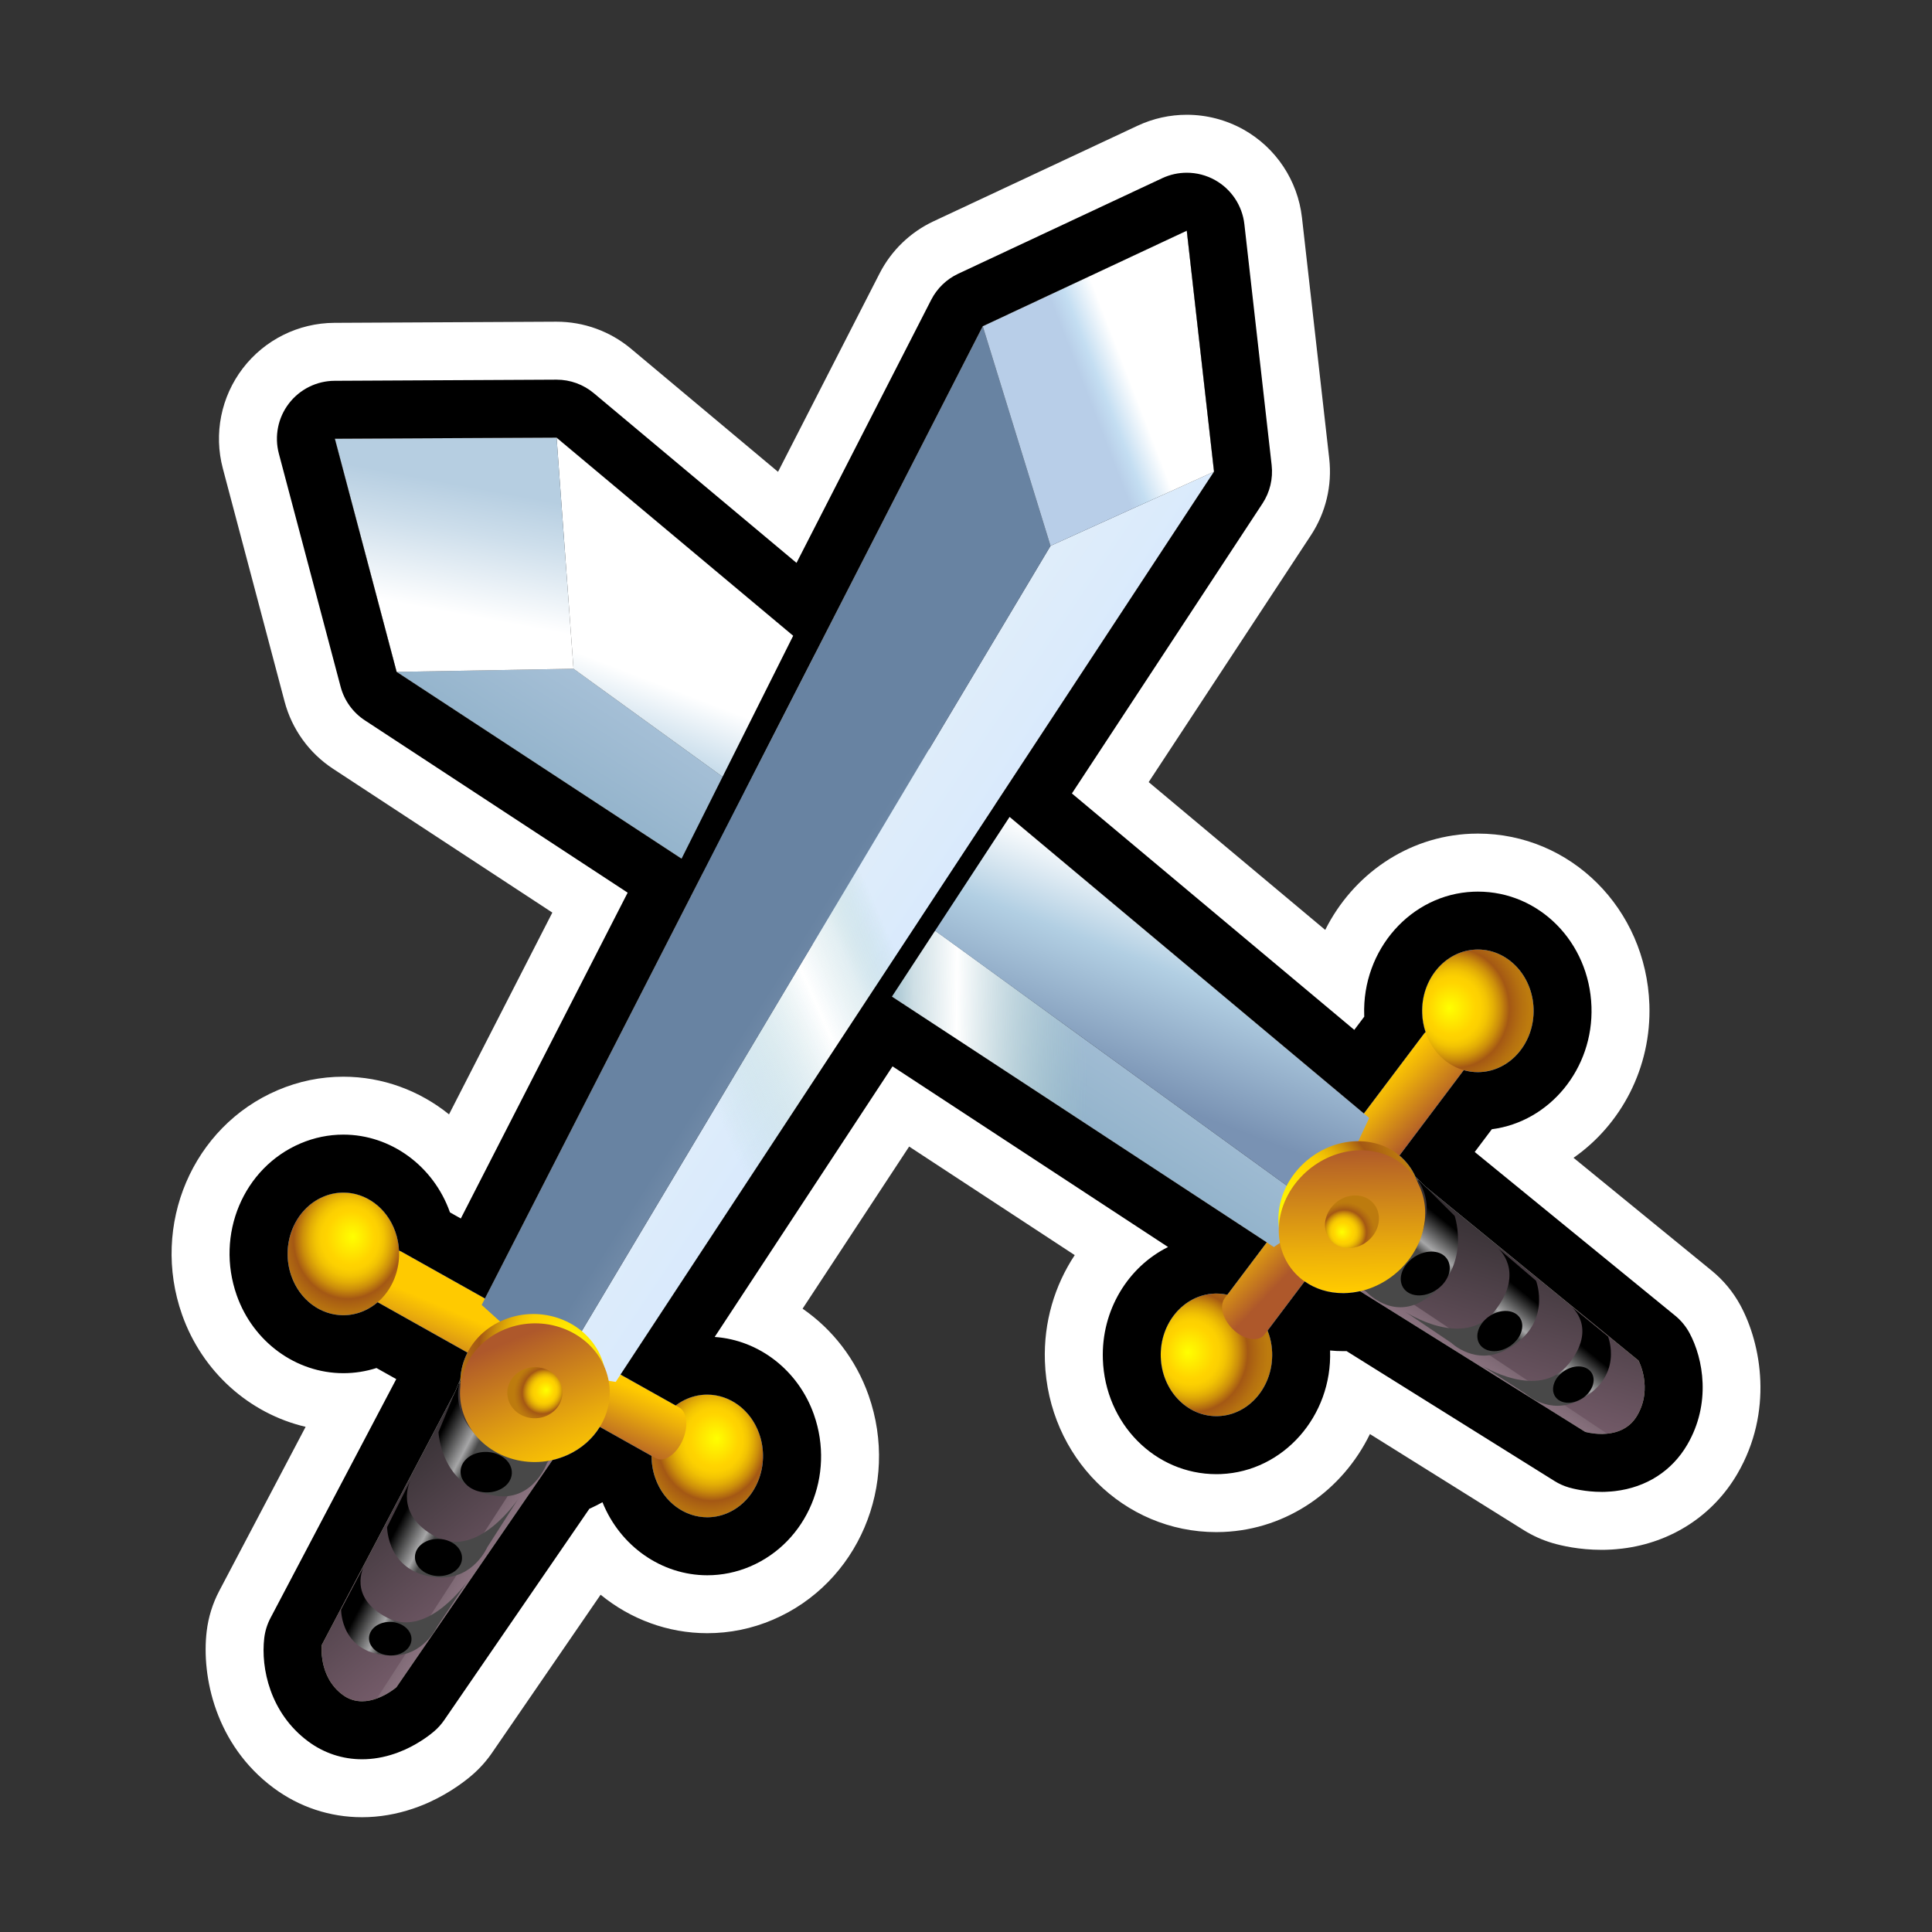 <?xml version="1.0" encoding="utf-8"?>
<!-- Generator: Adobe Illustrator 15.0.0, SVG Export Plug-In . SVG Version: 6.00 Build 0)  -->
<!DOCTYPE svg PUBLIC "-//W3C//DTD SVG 1.1//EN" "http://www.w3.org/Graphics/SVG/1.1/DTD/svg11.dtd">
<svg version="1.1" xmlns="http://www.w3.org/2000/svg" xmlns:xlink="http://www.w3.org/1999/xlink" x="0px" y="0px" width="200px"
	 height="200px" viewBox="0 0 200 200" enable-background="new 0 0 200 200" xml:space="preserve">
<rect x="0" y="0" width="200" height="200" fill="#333333" stroke="none"/>
<g id="icon">
	<g id="Layer_2">
	</g>
	<g>
		
			<radialGradient id="SVGID_1_" cx="-2604.444" cy="-1459.655" r="8.247" fx="-2604.392" fy="-1460.528" gradientTransform="matrix(-0.034 -0.999 0.909 -0.038 1362.034 -2517.3)" gradientUnits="userSpaceOnUse">
			<stop  offset="0" style="stop-color:#FFFF00"/>
			<stop  offset="0.331" style="stop-color:#FFD400"/>
			<stop  offset="0.402" style="stop-color:#FCD001"/>
			<stop  offset="0.478" style="stop-color:#F2C303"/>
			<stop  offset="0.556" style="stop-color:#E2AD06"/>
			<stop  offset="0.637" style="stop-color:#CC8F0B"/>
			<stop  offset="0.718" style="stop-color:#B06811"/>
			<stop  offset="0.749" style="stop-color:#A45814"/>
			<stop  offset="0.9" style="stop-color:#B57010"/>
			<stop  offset="1" style="stop-color:#BD7B0E"/>
		</radialGradient>
		<path fill="url(#SVGID_1_)" d="M125.709,133.916c3.186-0.132,5.861,2.6,5.98,6.104c0.121,3.502-2.361,6.447-5.547,6.58
			c-3.187,0.131-5.863-2.6-5.981-6.104C120.041,136.994,122.525,134.048,125.709,133.916z"/>
		
			<linearGradient id="SVGID_2_" gradientUnits="userSpaceOnUse" x1="-3223.136" y1="-2069.166" x2="-3228.052" y2="-2064.42" gradientTransform="matrix(-0.234 -0.796 0.842 0.121 1123.72 -2195.753)">
			<stop  offset="0" style="stop-color:#FFCA00"/>
			<stop  offset="0.279" style="stop-color:#EBAE0B"/>
			<stop  offset="0.879" style="stop-color:#B96725"/>
			<stop  offset="1" style="stop-color:#AE582B"/>
		</linearGradient>
		<path fill="url(#SVGID_2_)" d="M147.396,107.025c0.604-0.811,2.02-0.627,3.162,0.404l0,0c1.146,1.031,1.584,2.523,0.98,3.334
			l-20.614,27.363c-0.604,0.809-2.021,0.627-3.163-0.404l0,0c-1.146-1.033-1.585-2.525-0.979-3.332L147.396,107.025z"/>
		<g>
			
				<linearGradient id="SVGID_3_" gradientUnits="userSpaceOnUse" x1="-2614.402" y1="-1377.367" x2="-2576.423" y2="-1384.184" gradientTransform="matrix(-0.005 -1 1 -0.005 1521.909 -2462.404)">
				<stop  offset="0" style="stop-color:#D16E00"/>
				<stop  offset="0.19" style="stop-color:#B56205"/>
				<stop  offset="0.596" style="stop-color:#6E4313"/>
				<stop  offset="1" style="stop-color:#222222"/>
			</linearGradient>
			<path fill="url(#SVGID_3_)" d="M137.479,131.6l26.617,16.627c0,0,3.752,1.117,5.391-1.699c1.66-2.852,0.125-5.686,0.125-5.686
				l-23.318-19.045L137.479,131.6z"/>
			
				<linearGradient id="SVGID_4_" gradientUnits="userSpaceOnUse" x1="-2609.799" y1="-1386.17" x2="-2576.558" y2="-1376.231" gradientTransform="matrix(-0.005 -1 1 -0.005 1521.909 -2462.404)">
				<stop  offset="0" style="stop-color:#906E81"/>
				<stop  offset="0.288" style="stop-color:#745B69"/>
				<stop  offset="0.908" style="stop-color:#2D2A2C"/>
				<stop  offset="1" style="stop-color:#222222"/>
			</linearGradient>
			<path fill="url(#SVGID_4_)" d="M137.479,131.6l26.617,16.627c0,0,3.752,1.117,5.391-1.699c1.66-2.852,0.125-5.686,0.125-5.686
				l-23.318-19.045L137.479,131.6z"/>
			<g>
				
					<linearGradient id="SVGID_5_" gradientUnits="userSpaceOnUse" x1="-2598.286" y1="-1385.122" x2="-2586.035" y2="-1377.175" gradientTransform="matrix(-0.005 -1 1 -0.005 1521.909 -2462.404)">
					<stop  offset="0" style="stop-color:#9F8292"/>
					<stop  offset="0.257" style="stop-color:#836D79"/>
					<stop  offset="0.809" style="stop-color:#3C3639"/>
					<stop  offset="1" style="stop-color:#222222"/>
				</linearGradient>
				<path fill="url(#SVGID_5_)" d="M138.866,130.05l-1.388,1.55l26.617,16.627c0,0,1.049,0.312,2.277,0.188L138.866,130.05z"/>
			</g>
		</g>
		
			<linearGradient id="SVGID_6_" gradientUnits="userSpaceOnUse" x1="-2609.586" y1="-1381.939" x2="-2606.541" y2="-1379.276" gradientTransform="matrix(-0.038 -0.999 0.999 -0.038 1442.284 -2517.3)">
			<stop  offset="0" style="stop-color:#484848"/>
			<stop  offset="0.245" style="stop-color:#A6A6A7"/>
			<stop  offset="1" style="stop-color:#000000"/>
		</linearGradient>
		<path fill="url(#SVGID_6_)" d="M166.461,138.355c0,0,1.732,4.229-3.061,6.633c-3.033,1.52-5.414-0.672-5.414-0.672l-4.592-2.965
			c0,0,5.871,3.676,8.957-0.121c3.088-3.797,0.301-5.982,0.301-5.982L166.461,138.355z"/>
		
			<linearGradient id="SVGID_7_" gradientUnits="userSpaceOnUse" x1="-2603.039" y1="-1388.724" x2="-2599.961" y2="-1386.031" gradientTransform="matrix(-0.038 -0.999 0.999 -0.038 1442.284 -2517.3)">
			<stop  offset="0" style="stop-color:#484848"/>
			<stop  offset="0.245" style="stop-color:#A6A6A7"/>
			<stop  offset="1" style="stop-color:#000000"/>
		</linearGradient>
		<path fill="url(#SVGID_7_)" d="M159.01,132.58c0,0,1.807,4.584-3.158,7.174c-3.145,1.641-5.61-0.738-5.61-0.738l-4.767-3.217
			c0,0,6.092,3.99,9.284-0.115c3.191-4.104,0.302-6.479,0.302-6.479L159.01,132.58z"/>
		
			<linearGradient id="SVGID_8_" gradientUnits="userSpaceOnUse" x1="-2595.543" y1="-1396.442" x2="-2592.428" y2="-1393.718" gradientTransform="matrix(-0.038 -0.999 0.999 -0.038 1442.284 -2517.3)">
			<stop  offset="0" style="stop-color:#484848"/>
			<stop  offset="0.245" style="stop-color:#A6A6A7"/>
			<stop  offset="1" style="stop-color:#000000"/>
		</linearGradient>
		<path fill="url(#SVGID_8_)" d="M150.586,125.87c0,0,1.924,5.63-3.277,8.767c-3.291,1.986-5.898-0.943-5.898-0.943l-6.189-3.492
			c0,0,7.59,4.447,10.918-0.561c3.332-5.004,0.277-7.932,0.277-7.932L150.586,125.87z"/>
		
			<linearGradient id="SVGID_9_" gradientUnits="userSpaceOnUse" x1="-2577.41" y1="-1461.193" x2="-2511.714" y2="-1415.469" gradientTransform="matrix(-0.038 -0.999 0.999 -0.038 1442.284 -2517.3)">
			<stop  offset="0" style="stop-color:#7CA4BD"/>
			<stop  offset="0.632" style="stop-color:#CFDBF0"/>
			<stop  offset="1" style="stop-color:#FFFFFF"/>
		</linearGradient>
		<polygon fill="url(#SVGID_9_)" points="131.865,129.092 137.117,125.566 59.368,69.229 41.06,69.553 		"/>
		
			<linearGradient id="SVGID_10_" gradientUnits="userSpaceOnUse" x1="-2563.505" y1="-1453.795" x2="-2564.679" y2="-1428.564" gradientTransform="matrix(-0.038 -0.999 0.999 -0.038 1442.284 -2517.3)">
			<stop  offset="0.092" style="stop-color:#A8CEC9;stop-opacity:0"/>
			<stop  offset="0.189" style="stop-color:#C4DEDA;stop-opacity:0.345"/>
			<stop  offset="0.288" style="stop-color:#E5F0EF;stop-opacity:0.703"/>
			<stop  offset="0.466" style="stop-color:#FFFFFF"/>
			<stop  offset="1" style="stop-color:#A8CEC9;stop-opacity:0"/>
		</linearGradient>
		<polygon fill="url(#SVGID_10_)" points="131.865,129.092 137.117,125.566 59.368,69.229 41.06,69.553 		"/>
		
			<linearGradient id="SVGID_11_" gradientUnits="userSpaceOnUse" x1="191.109" y1="693.805" x2="198.895" y2="673.562" gradientTransform="matrix(1 0 0 1 -100 -591)">
			<stop  offset="0" style="stop-color:#7992B3"/>
			<stop  offset="0.594" style="stop-color:#B2CFE3"/>
			<stop  offset="1" style="stop-color:#FFFFFF"/>
		</linearGradient>
		<polygon fill="url(#SVGID_11_)" points="141.741,115.732 137.117,125.566 59.368,69.229 57.619,45.302 		"/>
		
			<linearGradient id="SVGID_12_" gradientUnits="userSpaceOnUse" x1="148.32" y1="641.291" x2="145.911" y2="654.298" gradientTransform="matrix(1 0 0 1 -100 -591)">
			<stop  offset="0" style="stop-color:#B6CEE1"/>
			<stop  offset="0.357" style="stop-color:#CDDEEB"/>
			<stop  offset="1" style="stop-color:#FFFFFF"/>
		</linearGradient>
		<polygon fill="url(#SVGID_12_)" points="34.667,45.42 41.06,69.553 59.368,69.229 57.619,45.302 		"/>
		<path d="M148.15,129.562c1.358-0.018,2.188,0.984,1.853,2.236c-0.337,1.256-1.71,2.283-3.069,2.303
			c-1.357,0.017-2.188-0.986-1.853-2.238C145.418,130.609,146.79,129.58,148.15,129.562z"/>
		<path d="M155.818,135.707c1.248-0.016,2.009,0.904,1.699,2.055c-0.31,1.151-1.569,2.096-2.815,2.111s-2.009-0.904-1.701-2.055
			C153.311,136.669,154.57,135.723,155.818,135.707z"/>
		<path d="M163.376,141.451c1.126-0.014,1.813,0.816,1.534,1.854c-0.277,1.039-1.416,1.895-2.542,1.906
			c-1.126,0.014-1.813-0.816-1.535-1.854C161.111,142.318,162.25,141.465,163.376,141.451z"/>
		
			<radialGradient id="SVGID_13_" cx="-2569.976" cy="-1428.575" r="8.249" fx="-2569.925" fy="-1429.449" gradientTransform="matrix(-0.034 -0.999 0.909 -0.038 1362.034 -2517.3)" gradientUnits="userSpaceOnUse">
			<stop  offset="0" style="stop-color:#FFFF00"/>
			<stop  offset="0.331" style="stop-color:#FFD400"/>
			<stop  offset="0.402" style="stop-color:#FCD001"/>
			<stop  offset="0.478" style="stop-color:#F2C303"/>
			<stop  offset="0.556" style="stop-color:#E2AD06"/>
			<stop  offset="0.637" style="stop-color:#CC8F0B"/>
			<stop  offset="0.718" style="stop-color:#B06811"/>
			<stop  offset="0.749" style="stop-color:#A45814"/>
			<stop  offset="0.9" style="stop-color:#B57010"/>
			<stop  offset="1" style="stop-color:#BD7B0E"/>
		</radialGradient>
		<path fill="url(#SVGID_13_)" d="M152.768,98.303c3.187-0.133,5.862,2.6,5.983,6.104c0.12,3.504-2.364,6.448-5.549,6.579
			c-3.185,0.134-5.862-2.601-5.981-6.103C147.102,101.381,149.583,98.436,152.768,98.303z"/>
		
			<radialGradient id="SVGID_14_" cx="-2590.086" cy="-1448.372" r="14.097" gradientTransform="matrix(-0.034 -0.999 0.909 -0.038 1362.034 -2517.3)" gradientUnits="userSpaceOnUse">
			<stop  offset="0" style="stop-color:#FFFF00"/>
			<stop  offset="0.331" style="stop-color:#FFD400"/>
			<stop  offset="0.402" style="stop-color:#FCD001"/>
			<stop  offset="0.478" style="stop-color:#F2C303"/>
			<stop  offset="0.556" style="stop-color:#E2AD06"/>
			<stop  offset="0.637" style="stop-color:#CC8F0B"/>
			<stop  offset="0.718" style="stop-color:#B06811"/>
			<stop  offset="0.749" style="stop-color:#A45814"/>
			<stop  offset="0.9" style="stop-color:#B57010"/>
			<stop  offset="1" style="stop-color:#BD7B0E"/>
		</radialGradient>
		<path fill="url(#SVGID_14_)" d="M140.477,118.137c4.047-0.068,6.979,3.096,6.551,7.066c-0.426,3.967-4.053,7.238-8.101,7.305
			c-4.045,0.065-6.979-3.098-6.549-7.066C132.805,121.473,136.43,118.203,140.477,118.137z"/>
		
			<linearGradient id="SVGID_15_" gradientUnits="userSpaceOnUse" x1="-2734.385" y1="-1071.451" x2="-2718.735" y2="-1071.451" gradientTransform="matrix(0.112 -0.945 1.06 -0.016 1580.961 -2467.598)">
			<stop  offset="0" style="stop-color:#FFCA00"/>
			<stop  offset="0.279" style="stop-color:#EBAE0B"/>
			<stop  offset="0.879" style="stop-color:#B96725"/>
			<stop  offset="1" style="stop-color:#AE582B"/>
		</linearGradient>
		<path fill="url(#SVGID_15_)" d="M140.753,119.08c4.163-0.068,7.181,3.188,6.741,7.27c-0.441,4.084-4.174,7.449-8.335,7.521
			c-4.162,0.065-7.181-3.188-6.74-7.271C132.859,122.516,136.589,119.148,140.753,119.08z"/>
		
			<radialGradient id="SVGID_16_" cx="-1475.32" cy="-1281.363" r="3.314" fx="-1475.768" fy="-1281.301" gradientTransform="matrix(0.905 0.099 -0.083 0.914 1368.122 1444.743)" gradientUnits="userSpaceOnUse">
			<stop  offset="0" style="stop-color:#FFFF00"/>
			<stop  offset="0.331" style="stop-color:#FFD400"/>
			<stop  offset="0.402" style="stop-color:#FCD001"/>
			<stop  offset="0.478" style="stop-color:#F2C303"/>
			<stop  offset="0.556" style="stop-color:#E2AD06"/>
			<stop  offset="0.637" style="stop-color:#CC8F0B"/>
			<stop  offset="0.718" style="stop-color:#B06811"/>
			<stop  offset="0.749" style="stop-color:#A45814"/>
			<stop  offset="0.9" style="stop-color:#B57010"/>
			<stop  offset="1" style="stop-color:#BD7B0E"/>
		</radialGradient>
		<path fill="url(#SVGID_16_)" d="M140.249,123.75c1.533-0.025,2.647,1.174,2.483,2.68c-0.16,1.504-1.537,2.744-3.07,2.771
			c-1.534,0.025-2.645-1.178-2.484-2.682C137.341,125.016,138.715,123.773,140.249,123.75z"/>
		
			<radialGradient id="SVGID_17_" cx="-2700.095" cy="-2035.748" r="8.249" fx="-2700.043" fy="-2036.622" gradientTransform="matrix(-0.328 -0.932 -0.848 0.361 -2538.448 -1632.318)" gradientUnits="userSpaceOnUse">
			<stop  offset="0" style="stop-color:#FFFF00"/>
			<stop  offset="0.331" style="stop-color:#FFD400"/>
			<stop  offset="0.402" style="stop-color:#FCD001"/>
			<stop  offset="0.478" style="stop-color:#F2C303"/>
			<stop  offset="0.556" style="stop-color:#E2AD06"/>
			<stop  offset="0.637" style="stop-color:#CC8F0B"/>
			<stop  offset="0.718" style="stop-color:#B06811"/>
			<stop  offset="0.749" style="stop-color:#A45814"/>
			<stop  offset="0.9" style="stop-color:#B57010"/>
			<stop  offset="1" style="stop-color:#BD7B0E"/>
		</radialGradient>
		<path fill="url(#SVGID_17_)" d="M71.132,144.801c-2.973,1.266-4.447,4.941-3.297,8.209c1.152,3.27,4.493,4.893,7.465,3.627
			c2.972-1.268,4.447-4.941,3.296-8.211C77.445,145.158,74.102,143.535,71.132,144.801z"/>
		
			<linearGradient id="SVGID_18_" gradientUnits="userSpaceOnUse" x1="-3526.663" y1="-2939.039" x2="-3531.496" y2="-2934.372" gradientTransform="matrix(-0.1 -0.824 -0.725 0.444 -2428.894 -1462.008)">
			<stop  offset="0" style="stop-color:#FFCA00"/>
			<stop  offset="0.279" style="stop-color:#EBAE0B"/>
			<stop  offset="0.879" style="stop-color:#B96725"/>
			<stop  offset="1" style="stop-color:#AE582B"/>
		</linearGradient>
		<path fill="url(#SVGID_18_)" d="M41.532,129.557c-0.846-0.479-2.079,0.309-2.76,1.75l0,0c-0.678,1.447-0.544,3.008,0.301,3.488
			l28.783,16.146c0.844,0.479,2.082-0.305,2.76-1.75l0,0c0.679-1.447,0.545-3.01-0.299-3.488L41.532,129.557z"/>
		<g>
			
				<linearGradient id="SVGID_19_" gradientUnits="userSpaceOnUse" x1="-2748.095" y1="-2038.817" x2="-2709.378" y2="-2045.767" gradientTransform="matrix(-0.392 -0.92 -0.92 0.392 -2900.442 -1548.323)">
				<stop  offset="0" style="stop-color:#D16E00"/>
				<stop  offset="0.19" style="stop-color:#B56205"/>
				<stop  offset="0.596" style="stop-color:#6E4313"/>
				<stop  offset="1" style="stop-color:#222222"/>
			</linearGradient>
			<path fill="url(#SVGID_19_)" d="M59.487,147.801l-18.449,26.862c0,0-3.043,2.66-5.562,0.788
				c-2.551-1.895-2.164-5.166-2.164-5.166l14.554-27.646L59.487,147.801z"/>
			
				<linearGradient id="SVGID_20_" gradientUnits="userSpaceOnUse" x1="-2742.952" y1="-2047.696" x2="-2709.814" y2="-2037.788" gradientTransform="matrix(-0.392 -0.92 -0.92 0.392 -2900.442 -1548.323)">
				<stop  offset="0" style="stop-color:#906E81"/>
				<stop  offset="0.288" style="stop-color:#745B69"/>
				<stop  offset="0.908" style="stop-color:#2D2A2C"/>
				<stop  offset="1" style="stop-color:#222222"/>
			</linearGradient>
			<path fill="url(#SVGID_20_)" d="M59.487,147.801l-18.449,26.862c0,0-3.043,2.66-5.562,0.788
				c-2.551-1.895-2.164-5.166-2.164-5.166l14.554-27.646L59.487,147.801z"/>
			<g>
				
					<linearGradient id="SVGID_21_" gradientUnits="userSpaceOnUse" x1="-2731.154" y1="-2046.516" x2="-2719.349" y2="-2038.859" gradientTransform="matrix(-0.392 -0.92 -0.92 0.392 -2900.442 -1548.323)">
					<stop  offset="0" style="stop-color:#9F8292"/>
					<stop  offset="0.257" style="stop-color:#836D79"/>
					<stop  offset="0.809" style="stop-color:#3C3639"/>
					<stop  offset="1" style="stop-color:#222222"/>
				</linearGradient>
				<path fill="url(#SVGID_21_)" d="M57.658,146.982l1.829,0.816l-18.449,26.862c0,0-0.853,0.739-2.026,1.165L57.658,146.982z"/>
			</g>
		</g>
		
			<linearGradient id="SVGID_22_" gradientUnits="userSpaceOnUse" x1="-2722.457" y1="-2046.123" x2="-2719.516" y2="-2043.549" gradientTransform="matrix(-0.361 -0.932 -0.932 0.361 -2848.115 -1632.318)">
			<stop  offset="0" style="stop-color:#484848"/>
			<stop  offset="0.245" style="stop-color:#A6A6A7"/>
			<stop  offset="1" style="stop-color:#000000"/>
		</linearGradient>
		<path fill="url(#SVGID_22_)" d="M35.312,166.631c0,0-0.069,4.641,5.197,4.756c3.334,0.074,4.729-2.976,4.729-2.976l3.147-4.722
			c0,0-4.065,5.932-8.267,3.791c-4.202-2.143-2.43-5.363-2.43-5.363L35.312,166.631z"/>
		
			<linearGradient id="SVGID_23_" gradientUnits="userSpaceOnUse" x1="-2715.728" y1="-2053.229" x2="-2712.757" y2="-2050.63" gradientTransform="matrix(-0.361 -0.932 -0.932 0.361 -2848.115 -1632.318)">
			<stop  offset="0" style="stop-color:#484848"/>
			<stop  offset="0.245" style="stop-color:#A6A6A7"/>
			<stop  offset="1" style="stop-color:#000000"/>
		</linearGradient>
		<path fill="url(#SVGID_23_)" d="M40.072,158.081c0,0-0.007,4.995,5.484,5.212c3.478,0.137,4.886-3.123,4.886-3.123l3.218-5.031
			c0,0-4.155,6.318-8.565,3.941c-4.41-2.379-2.61-5.818-2.61-5.818L40.072,158.081z"/>
		
			<linearGradient id="SVGID_24_" gradientUnits="userSpaceOnUse" x1="-2708.016" y1="-2061.322" x2="-2705.01" y2="-2058.692" gradientTransform="matrix(-0.361 -0.932 -0.932 0.361 -2848.115 -1632.318)">
			<stop  offset="0" style="stop-color:#484848"/>
			<stop  offset="0.245" style="stop-color:#A6A6A7"/>
			<stop  offset="1" style="stop-color:#000000"/>
		</linearGradient>
		<path fill="url(#SVGID_24_)" d="M45.391,148.25c0,0,0.263,6.008,6.166,6.623c3.74,0.389,5.078-3.439,5.078-3.439l4.428-5.9
			c0,0-5.367,7.391-10.229,4.242c-4.858-3.145-3.11-7.164-3.11-7.164L45.391,148.25z"/>
		
			<linearGradient id="SVGID_25_" gradientUnits="userSpaceOnUse" x1="-2688.06" y1="-2127.741" x2="-2623.388" y2="-2082.731" gradientTransform="matrix(-0.361 -0.932 -0.932 0.361 -2848.115 -1632.318)">
			<stop  offset="0" style="stop-color:#D2E6FF"/>
			<stop  offset="0.646" style="stop-color:#EEF5F4"/>
			<stop  offset="1" style="stop-color:#FFFFFF"/>
		</linearGradient>
		<polygon fill="url(#SVGID_25_)" points="63.739,143.055 57.649,142.104 108.751,56.504 125.68,48.825 		"/>
		
			<linearGradient id="SVGID_26_" gradientUnits="userSpaceOnUse" x1="-2674.459" y1="-2120.591" x2="-2675.674" y2="-2094.479" gradientTransform="matrix(-0.361 -0.932 -0.932 0.361 -2848.115 -1632.318)">
			<stop  offset="0.092" style="stop-color:#A8CEC9;stop-opacity:0"/>
			<stop  offset="0.189" style="stop-color:#C4DEDA;stop-opacity:0.345"/>
			<stop  offset="0.288" style="stop-color:#E5F0EF;stop-opacity:0.703"/>
			<stop  offset="0.466" style="stop-color:#FFFFFF"/>
			<stop  offset="1" style="stop-color:#A8CEC9;stop-opacity:0"/>
		</linearGradient>
		<polygon fill="url(#SVGID_26_)" points="63.739,143.055 57.649,142.104 108.751,56.504 125.68,48.825 		"/>
		
			<linearGradient id="SVGID_27_" gradientUnits="userSpaceOnUse" x1="-2669.322" y1="-2114.493" x2="-2703.453" y2="-2139.763" gradientTransform="matrix(-0.361 -0.932 -0.932 0.361 -2848.115 -1632.318)">
			<stop  offset="0" style="stop-color:#6883A2"/>
			<stop  offset="1" style="stop-color:#FFFFFF"/>
		</linearGradient>
		<polygon fill="url(#SVGID_27_)" points="49.862,135.088 57.649,142.104 108.751,56.504 101.738,33.771 		"/>
		
			<linearGradient id="SVGID_28_" gradientUnits="userSpaceOnUse" x1="-2630.126" y1="-2157.598" x2="-2630.126" y2="-2162.273" gradientTransform="matrix(-0.361 -0.932 -0.932 0.361 -2848.115 -1632.318)">
			<stop  offset="0" style="stop-color:#B8CEE8"/>
			<stop  offset="0.357" style="stop-color:#C4DEF2"/>
			<stop  offset="1" style="stop-color:#FFFFFF"/>
		</linearGradient>
		<polygon fill="url(#SVGID_28_)" points="122.855,23.881 125.68,48.825 108.751,56.504 101.738,33.771 		"/>
		<path d="M48.958,150.58c-1.256,0.576-1.655,1.857-0.896,2.861c0.761,1.004,2.394,1.352,3.646,0.773
			c1.254-0.574,1.654-1.857,0.896-2.861C51.844,150.35,50.212,150.004,48.958,150.58z"/>
		<path d="M44.129,159.562c-1.151,0.528-1.519,1.705-0.821,2.627c0.698,0.922,2.195,1.24,3.348,0.711
			c1.15-0.528,1.519-1.705,0.82-2.627C46.78,159.352,45.281,159.033,44.129,159.562z"/>
		<path d="M39.259,168.129c-1.039,0.477-1.371,1.539-0.742,2.371c0.63,0.832,1.982,1.119,3.021,0.643
			c1.037-0.479,1.371-1.541,0.741-2.371C41.65,167.939,40.297,167.65,39.259,168.129z"/>
		
			<radialGradient id="SVGID_29_" cx="-2665.627" cy="-2004.665" r="8.248" fx="-2665.575" fy="-2005.538" gradientTransform="matrix(-0.328 -0.932 -0.848 0.361 -2538.448 -1632.318)" gradientUnits="userSpaceOnUse">
			<stop  offset="0" style="stop-color:#FFFF00"/>
			<stop  offset="0.331" style="stop-color:#FFD400"/>
			<stop  offset="0.402" style="stop-color:#FCD001"/>
			<stop  offset="0.478" style="stop-color:#F2C303"/>
			<stop  offset="0.556" style="stop-color:#E2AD06"/>
			<stop  offset="0.637" style="stop-color:#CC8F0B"/>
			<stop  offset="0.718" style="stop-color:#B06811"/>
			<stop  offset="0.749" style="stop-color:#A45814"/>
			<stop  offset="0.9" style="stop-color:#B57010"/>
			<stop  offset="1" style="stop-color:#BD7B0E"/>
		</radialGradient>
		<path fill="url(#SVGID_29_)" d="M33.46,123.889c-2.973,1.268-4.448,4.939-3.296,8.209c1.151,3.271,4.493,4.895,7.465,3.625
			c2.972-1.266,4.446-4.938,3.296-8.209C39.772,124.244,36.431,122.622,33.46,123.889z"/>
		
			<radialGradient id="SVGID_30_" cx="-2685.738" cy="-2024.464" r="14.096" gradientTransform="matrix(-0.328 -0.932 -0.848 0.361 -2538.448 -1632.318)" gradientUnits="userSpaceOnUse">
			<stop  offset="0" style="stop-color:#FFFF00"/>
			<stop  offset="0.331" style="stop-color:#FFD400"/>
			<stop  offset="0.402" style="stop-color:#FCD001"/>
			<stop  offset="0.478" style="stop-color:#F2C303"/>
			<stop  offset="0.556" style="stop-color:#E2AD06"/>
			<stop  offset="0.637" style="stop-color:#CC8F0B"/>
			<stop  offset="0.718" style="stop-color:#B06811"/>
			<stop  offset="0.749" style="stop-color:#A45814"/>
			<stop  offset="0.9" style="stop-color:#B57010"/>
			<stop  offset="1" style="stop-color:#BD7B0E"/>
		</radialGradient>
		<path fill="url(#SVGID_30_)" d="M51.888,136.746c-3.739,1.699-5.292,5.883-3.47,9.34c1.821,3.457,6.33,4.881,10.068,3.18
			c3.738-1.701,5.292-5.884,3.469-9.342C60.134,136.465,55.627,135.043,51.888,136.746z"/>
		
			<linearGradient id="SVGID_31_" gradientUnits="userSpaceOnUse" x1="-2868.314" y1="-1680.315" x2="-2852.934" y2="-1680.315" gradientTransform="matrix(-0.477 -0.824 -0.979 0.405 -2955.423 -1530.52)">
			<stop  offset="0" style="stop-color:#FFCA00"/>
			<stop  offset="0.279" style="stop-color:#EBAE0B"/>
			<stop  offset="0.879" style="stop-color:#B96725"/>
			<stop  offset="1" style="stop-color:#AE582B"/>
		</linearGradient>
		<path fill="url(#SVGID_31_)" d="M51.975,137.732c-3.848,1.75-5.446,6.055-3.571,9.609c1.876,3.561,6.514,5.021,10.361,3.271
			c3.845-1.752,5.444-6.055,3.569-9.61C60.46,137.445,55.822,135.98,51.975,137.732z"/>
		
			<radialGradient id="SVGID_32_" cx="-2081.168" cy="-1009.987" r="3.312" fx="-2081.616" fy="-1009.925" gradientTransform="matrix(-0.795 0.485 0.405 0.804 -1189.292 1965.458)" gradientUnits="userSpaceOnUse">
			<stop  offset="0" style="stop-color:#FFFF00"/>
			<stop  offset="0.331" style="stop-color:#FFD400"/>
			<stop  offset="0.402" style="stop-color:#FCD001"/>
			<stop  offset="0.478" style="stop-color:#F2C303"/>
			<stop  offset="0.556" style="stop-color:#E2AD06"/>
			<stop  offset="0.637" style="stop-color:#CC8F0B"/>
			<stop  offset="0.718" style="stop-color:#B06811"/>
			<stop  offset="0.749" style="stop-color:#A45814"/>
			<stop  offset="0.9" style="stop-color:#B57010"/>
			<stop  offset="1" style="stop-color:#BD7B0E"/>
		</radialGradient>
		<path fill="url(#SVGID_32_)" d="M54.118,141.801c-1.417,0.645-2.007,2.23-1.316,3.541c0.692,1.312,2.4,1.852,3.818,1.206
			c1.416-0.646,2.005-2.231,1.314-3.542C57.245,141.695,55.535,141.154,54.118,141.801z"/>
	</g>
</g>
<g id="outline_x5F_white">
	<g>
		<g>
			<path fill="#FFFFFF" d="M122.855,23.881l2.821,24.943l-22.665,34.482l38.174,31.961l6.211-8.242
				c0.052-0.07,0.117-0.121,0.181-0.176c-0.208-0.615-0.334-1.274-0.356-1.967c-0.119-3.504,2.362-6.449,5.547-6.582
				c0.074-0.003,0.148-0.005,0.225-0.005c3.086,0,5.643,2.688,5.761,6.108c0.12,3.504-2.364,6.447-5.549,6.578
				c-0.072,0.004-0.146,0.006-0.216,0.006c-0.506,0-0.993-0.071-1.463-0.206l-6.658,8.841c0.71,0.594,1.277,1.338,1.658,2.191
				l0.93,0.93l22.156,18.096c0,0,1.535,2.834-0.125,5.688c-0.772,1.328-2.014,1.777-3.11,1.885l0.001,0.002
				c-0.009,0-0.018,0-0.023,0.001c-0.142,0.015-0.278,0.022-0.414,0.024c-0.008,0-0.015,0.002-0.021,0.002c-0.041,0-0.081,0-0.121,0
				c-0.961,0-1.697-0.215-1.697-0.215l-23.306-14.562c-0.532,0.12-1.078,0.19-1.632,0.201c-0.044,0.001-0.087,0.001-0.13,0.001
				c-1.521,0-2.888-0.449-3.978-1.219l-3.834,5.092c0.273,0.699,0.444,1.467,0.471,2.275c0.121,3.502-2.36,6.447-5.547,6.58
				c-0.074,0.004-0.146,0.006-0.221,0.006c-3.087,0-5.646-2.687-5.762-6.107c-0.12-3.502,2.363-6.448,5.548-6.58
				c0.069-0.003,0.138-0.004,0.206-0.004c0.387,0,0.766,0.046,1.134,0.127l4.085-5.426L90.672,102.08L64.24,142.294l5.706,3.201
				c0.363-0.274,0.756-0.513,1.186-0.694c0.685-0.292,1.389-0.43,2.082-0.43c2.312,0,4.497,1.54,5.382,4.055
				c1.151,3.27-0.324,6.943-3.296,8.211c-0.685,0.293-1.389,0.43-2.083,0.43c-2.313,0-4.496-1.541-5.382-4.057
				c-0.266-0.756-0.385-1.531-0.385-2.297l-5.354-3.003c-0.746,1.214-1.878,2.243-3.332,2.905c-0.513,0.232-1.041,0.404-1.571,0.527
				l-16.155,23.521c0,0-0.649,0.562-1.593,0.987c-0.007,0.004-0.015,0.008-0.023,0.012c-0.122,0.055-0.247,0.105-0.377,0.152
				c-0.012,0.004-0.021,0.01-0.033,0.014l0.001-0.002c-0.47,0.17-0.993,0.29-1.533,0.29c-0.661,0-1.35-0.181-2.003-0.665
				c-2.551-1.895-2.164-5.166-2.164-5.166l13.829-26.27l0.52-1.258c0.041-0.949,0.295-1.881,0.734-2.734l-9.301-5.217
				c-0.435,0.372-0.925,0.687-1.466,0.916c-0.686,0.29-1.391,0.43-2.084,0.43c-2.312,0-4.495-1.539-5.38-4.055
				c-1.152-3.271,0.323-6.943,3.296-8.21c0.686-0.293,1.39-0.432,2.083-0.432c2.312,0,4.495,1.54,5.381,4.057
				c0.228,0.646,0.348,1.306,0.38,1.96c0.077,0.021,0.155,0.043,0.228,0.084l8.671,4.862l22.568-44.075L41.06,69.553L34.667,45.42
				l22.952-0.118l26.749,22.396l17.37-33.926L122.855,23.881 M146.838,122.242c-0.122-0.184-0.229-0.318-0.309-0.408
				c0.033,0.076,0.06,0.154,0.09,0.229L146.838,122.242 M47.527,143.287l0.136-0.26c0-0.084-0.005-0.166-0.002-0.25
				C47.624,142.895,47.571,143.064,47.527,143.287 M122.855,11.881c-1.735,0-3.476,0.376-5.09,1.133l-21.118,9.89
				c-2.411,1.129-4.378,3.028-5.591,5.398L80.541,48.843L65.323,36.102c-2.16-1.809-4.888-2.799-7.704-2.799
				c-0.021,0-0.041,0-0.062,0L34.605,33.42c-3.714,0.02-7.209,1.757-9.467,4.706c-2.257,2.949-3.022,6.777-2.071,10.367
				l6.393,24.132c0.758,2.86,2.546,5.34,5.02,6.962L57.178,94.47l-10.695,20.888c-3.062-2.467-6.891-3.898-10.938-3.898
				c-2.339,0-4.624,0.468-6.791,1.393c-8.822,3.756-13.176,13.965-9.908,23.236c2.087,5.928,6.985,10.256,12.793,11.615
				l-8.946,16.992c-0.686,1.303-1.125,2.721-1.298,4.182c-0.555,4.691,0.926,11.753,6.926,16.209
				c2.667,1.98,5.835,3.031,9.158,3.031c1.775,0,3.556-0.303,5.3-0.896c0.009-0.003,0.018-0.007,0.027-0.01
				c0.174-0.059,0.352-0.122,0.528-0.189c0.327-0.123,0.653-0.256,0.972-0.397c0.035-0.017,0.071-0.032,0.107-0.049
				c2.276-1.032,3.891-2.329,4.481-2.843c0.772-0.668,1.457-1.434,2.035-2.274l11.247-16.375c3.079,2.521,6.949,3.983,11.041,3.983
				c2.337,0,4.62-0.467,6.785-1.391c8.824-3.764,13.176-13.97,9.913-23.236c-1.317-3.738-3.753-6.844-6.831-8.967l11.031-16.783
				l17.141,11.238c-2.068,3.122-3.227,6.926-3.088,10.979c0.338,9.922,8.137,17.696,17.755,17.696c0.236,0,0.472-0.004,0.709-0.016
				c6.681-0.277,12.369-4.357,15.183-10.135l15.924,9.947c0.931,0.58,1.935,1.031,2.984,1.34c0.894,0.262,2.737,0.699,5.071,0.699
				c0.118,0,0.235-0.002,0.356-0.004c0.088-0.002,0.177-0.004,0.266-0.008c0.275-0.01,0.557-0.024,0.839-0.05
				c0.235-0.019,0.47-0.041,0.701-0.071c5.062-0.619,9.383-3.425,11.899-7.744c3.729-6.403,2.496-13.396,0.309-17.438
				c-0.744-1.375-1.751-2.592-2.963-3.581l-14.309-11.687c4.918-3.43,8.074-9.319,7.852-15.866
				c-0.344-9.925-8.143-17.697-17.754-17.697c-0.24,0-0.48,0.005-0.723,0.015c-6.602,0.275-12.238,4.275-15.08,9.956l-18.276-15.302
				l16.795-25.551c1.541-2.344,2.212-5.154,1.896-7.941l-2.822-24.943c-0.436-3.84-2.691-7.236-6.064-9.123
				C126.898,12.393,124.879,11.881,122.855,11.881L122.855,11.881z"/>
		</g>
	</g>
</g>
<g id="outline_x5F_black">
	<g>
		<path d="M47.527,143.287l0.136-0.26c0-0.084-0.005-0.166-0.002-0.25C47.624,142.895,47.571,143.064,47.527,143.287z"/>
		<path d="M174.891,137.984c-0.373-0.688-0.875-1.295-1.481-1.791l-20.747-16.941l1.771-2.354
			c5.986-0.774,10.537-6.266,10.314-12.695c-0.229-6.676-5.396-11.903-11.757-11.903c-0.157,0-0.314,0.003-0.474,0.01
			c-6.459,0.269-11.523,6.002-11.295,12.781c0.002,0.05,0.004,0.101,0.006,0.151l-1.033,1.371l-29.232-24.475l19.729-30.016
			c0.771-1.172,1.106-2.577,0.949-3.971l-2.824-24.943c-0.217-1.92-1.346-3.618-3.03-4.562c-0.909-0.509-1.919-0.765-2.931-0.765
			c-0.869,0-1.737,0.188-2.545,0.566l-21.118,9.89c-1.206,0.564-2.189,1.514-2.796,2.699L82.455,58.27L61.471,40.702
			c-1.08-0.904-2.443-1.399-3.852-1.399c-0.01,0-0.021,0-0.031,0L34.636,39.42c-1.857,0.01-3.605,0.878-4.733,2.353
			c-1.129,1.474-1.511,3.388-1.036,5.184l6.393,24.132c0.379,1.43,1.272,2.67,2.51,3.481l27.205,17.838l-17.271,33.73l-1.123-0.632
			c-1.701-4.813-6.135-8.051-11.036-8.051c-1.526,0-3.019,0.308-4.437,0.911c-5.919,2.521-8.821,9.428-6.602,15.723
			c1.698,4.821,6.134,8.062,11.039,8.062c1.168,0,2.318-0.18,3.429-0.534l2.046,1.147L28.003,167.49
			c-0.343,0.65-0.563,1.359-0.649,2.091c-0.367,3.101,0.604,7.76,4.545,10.687c1.626,1.209,3.557,1.851,5.581,1.851
			c1.123,0,2.263-0.196,3.391-0.583c0.011-0.004,0.022-0.01,0.034-0.014c0.095-0.029,0.195-0.065,0.295-0.104
			c0.231-0.087,0.456-0.181,0.676-0.276c0.015-0.008,0.034-0.017,0.052-0.022c1.608-0.729,2.732-1.65,3.039-1.916
			c0.386-0.334,0.728-0.718,1.018-1.138l15.027-21.879c0.078-0.033,0.155-0.067,0.231-0.104c0.385-0.176,0.76-0.367,1.124-0.573
			c1.826,4.548,6.122,7.562,10.852,7.562c1.524,0,3.016-0.307,4.434-0.909c5.92-2.524,8.82-9.433,6.604-15.726
			c-1.608-4.567-5.677-7.719-10.273-8.035l18.412-28.012l28.522,18.701c-4.127,2.047-6.925,6.537-6.75,11.614
			c0.227,6.673,5.393,11.901,11.758,11.901c0.155,0,0.311-0.004,0.467-0.01c6.465-0.271,11.531-6.005,11.297-12.783
			c0-0.002,0-0.006,0-0.01c0.442,0.045,0.893,0.066,1.345,0.066l0.229-0.002c0.043-0.001,0.084-0.001,0.127-0.003l21.529,13.45
			c0.464,0.291,0.966,0.516,1.491,0.67c0.366,0.105,1.694,0.457,3.386,0.457h0.122c0.036,0,0.072,0,0.108-0.002h0.002
			c0.053,0,0.104-0.002,0.156-0.004c0.199-0.006,0.401-0.021,0.611-0.037c0.13-0.008,0.262-0.021,0.389-0.039
			c3.246-0.383,5.896-2.084,7.485-4.812C177.15,145.292,176.337,140.659,174.891,137.984z M41.06,69.553L34.667,45.42l22.952-0.118
			l24.493,20.507L70.555,88.891L41.06,69.553z M69.946,145.495c0.363-0.274,0.756-0.513,1.186-0.694
			c0.685-0.292,1.389-0.43,2.082-0.43c2.312,0,4.497,1.54,5.382,4.055c1.151,3.27-0.324,6.943-3.296,8.211
			c-0.685,0.293-1.389,0.43-2.083,0.43c-2.313,0-4.496-1.541-5.382-4.057c-0.266-0.756-0.385-1.531-0.385-2.297l-5.354-3.003
			c-0.746,1.214-1.878,2.243-3.332,2.905c-0.513,0.232-1.041,0.404-1.571,0.527l-16.155,23.521c0,0-0.649,0.562-1.593,0.987
			c-0.007,0.004-0.015,0.008-0.023,0.012c-0.122,0.055-0.247,0.105-0.377,0.152c-0.012,0.004-0.021,0.01-0.033,0.014l0.001-0.002
			c-0.47,0.17-0.993,0.29-1.533,0.29c-0.661,0-1.35-0.181-2.003-0.665c-2.551-1.895-2.164-5.166-2.164-5.166l13.829-26.27
			l0.52-1.258c0.041-0.949,0.295-1.881,0.734-2.734l-9.301-5.217c-0.435,0.372-0.925,0.687-1.466,0.916
			c-0.686,0.29-1.391,0.43-2.084,0.43c-2.312,0-4.495-1.539-5.38-4.055c-1.152-3.271,0.323-6.943,3.296-8.21
			c0.686-0.293,1.39-0.432,2.083-0.432c2.312,0,4.495,1.54,5.381,4.057c0.228,0.646,0.348,1.306,0.38,1.96
			c0.077,0.021,0.155,0.043,0.228,0.084l8.671,4.862l22.566-44.073h0l11.597-22.648l17.37-33.926l21.117-9.891l2.821,24.943
			l-22.665,34.482l0.001,0l-12.34,18.774l-0.001-0.001L64.24,142.294L69.946,145.495z M169.486,146.527
			c-0.772,1.328-2.014,1.777-3.11,1.885l0.001,0.002c-0.009,0-0.018,0-0.023,0.001c-0.142,0.015-0.278,0.022-0.414,0.024
			c-0.008,0-0.015,0.002-0.021,0.002c-0.041,0-0.081,0-0.121,0c-0.961,0-1.697-0.215-1.697-0.215l-23.306-14.562
			c-0.532,0.12-1.078,0.19-1.632,0.201c-0.044,0.001-0.087,0.001-0.13,0.001c-1.521,0-2.888-0.449-3.978-1.219l-3.834,5.092
			c0.273,0.699,0.444,1.467,0.471,2.275c0.121,3.502-2.36,6.447-5.547,6.58c-0.074,0.004-0.146,0.006-0.221,0.006
			c-3.087,0-5.646-2.687-5.762-6.107c-0.12-3.502,2.363-6.448,5.548-6.58c0.067-0.003,0.138-0.004,0.205-0.004
			c0.388,0,0.767,0.046,1.135,0.127l4.085-5.426l-38.803-25.442l12.183-18.604l36.671,30.703l6.211-8.242
			c0.052-0.07,0.117-0.121,0.181-0.176c-0.208-0.615-0.334-1.274-0.356-1.967c-0.119-3.504,2.362-6.449,5.547-6.582
			c0.074-0.003,0.148-0.005,0.225-0.005c3.086,0,5.643,2.688,5.761,6.108c0.12,3.504-2.364,6.447-5.549,6.578
			c-0.072,0.004-0.146,0.006-0.216,0.006c-0.506,0-0.993-0.071-1.463-0.206l-6.658,8.841c0.71,0.594,1.277,1.338,1.658,2.191
			l0.93,0.93l22.156,18.096C169.611,140.84,171.146,143.674,169.486,146.527z"/>
		<path d="M146.619,122.062l0.219,0.18c-0.122-0.184-0.229-0.318-0.309-0.408C146.562,121.91,146.589,121.988,146.619,122.062z"/>
	</g>
</g>
</svg>
